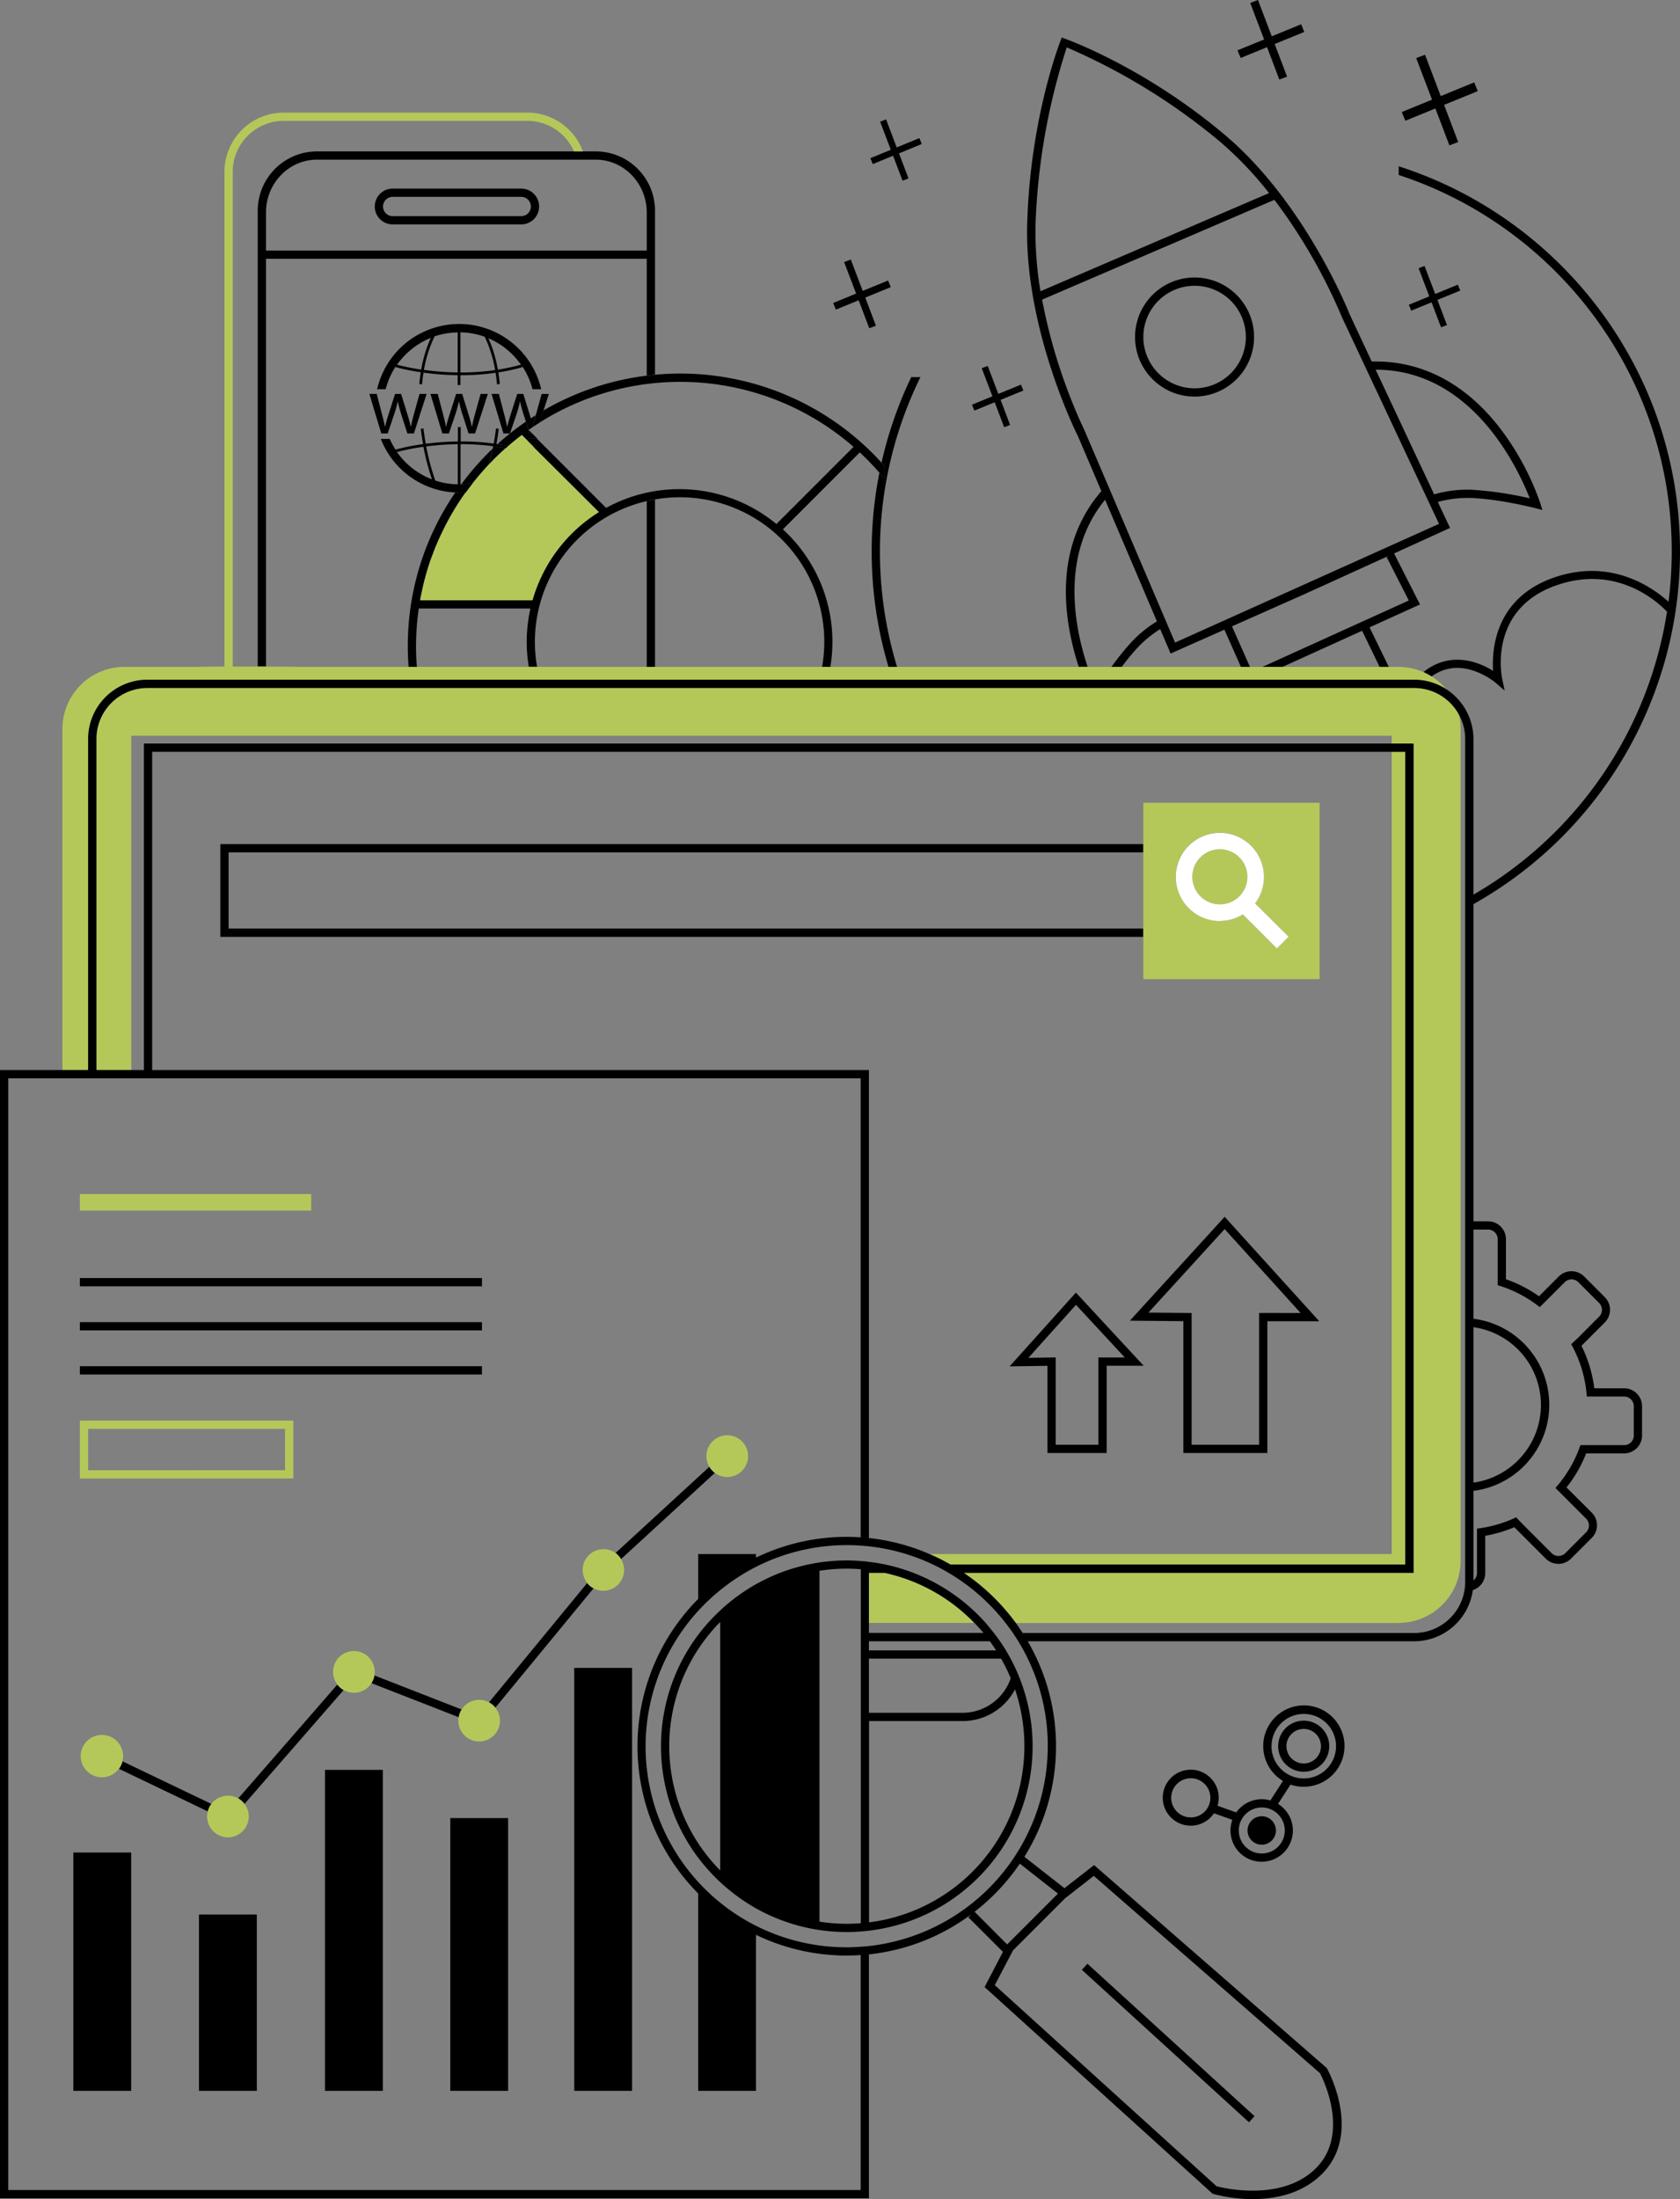 <svg id="Шар_11_копія_2" data-name="Шар 11 копія 2" xmlns="http://www.w3.org/2000/svg" viewBox="0 0 610 798.15"><rect x="0" y="0" width="610" height="798.15" fill="#808080" stroke="none"/><defs><style>.cls-1{fill:#b4c85a;}.cls-2{fill:none;stroke:#b4c85a;stroke-linecap:round;stroke-linejoin:round;stroke-width:0;}.cls-3{fill:#fff;}</style></defs><title>promotion</title><path class="cls-1" d="M278.94,268c-.93.7-1.83,1.43-2.73,2.16s-1.52,1.26-2.26,1.9l-.8.69-.16.14c-.68.6-1.34,1.21-2,1.82l-.9.86c-.56.53-1.12,1.07-1.66,1.62-.33.33-.65.68-1,1-.14.16-.29.3-.43.46q-1.56,1.65-3,3.36h0c-1,1.15-2,2.32-2.9,3.51s-1.7,2.23-2.52,3.36q-2.31,3.23-4.35,6.63l0,0q-1.23,2.06-2.35,4.16l-.48.91c-.53,1-1,2-1.52,3.07-.25.52-.5,1-.74,1.57s-.53,1.18-.78,1.77c-.41.95-.81,1.91-1.19,2.88-.18.45-.34.91-.51,1.37-.33.88-.65,1.78-1,2.67-.11.33-.23.66-.33,1-.39,1.17-.75,2.36-1.08,3.55-.1.33-.19.65-.28,1-.34,1.24-.65,2.49-.94,3.75-.06.25-.12.51-.17.76-.3,1.35-.58,2.71-.82,4.08h40.83A55.73,55.73,0,0,1,307,296l-23.66-23.66-2.23-2.24Z" transform="translate(-89.5 -110.13)"/><path d="M410.64,283.85c-.6-.72-1.21-1.44-1.83-2.15a146.69,146.69,0,0,0,3.3,70.47h3.11A143.66,143.66,0,0,1,423.71,247h-3.34a145.53,145.53,0,0,0-10.78,31l1.05,1.16Z" transform="translate(-89.5 -110.13)"/><path d="M544.85,232.46a21.61,21.61,0,1,0-21.6,21.61A21.63,21.63,0,0,0,544.85,232.46Zm-40.21,0a18.61,18.61,0,1,1,18.61,18.61A18.63,18.63,0,0,1,504.64,232.46Z" transform="translate(-89.5 -110.13)"/><path d="M490.75,291.51l18.83,44.15a42.84,42.84,0,0,0-9.2,7.45,95.93,95.93,0,0,0-7.31,9.06h3.73a84.34,84.34,0,0,1,5.77-7,40,40,0,0,1,8.2-6.7l3.78,8.86,19.53-8.66,6,13.51h3.28l-6.53-14.72L562.65,326h0l1.41-.64,1.32-.59h0l28.93-13.17-1.34.68,8.06,15.8-53.13,24.1h7.27l28.9-13.11,6.36,13.11h3.34l-7-14.35,18.32-8.31L595.69,311,616,301.74l-4.43-9.42a40.28,40.28,0,0,1,12-1.45c10.38.38,23.22,3.64,23.35,3.68l2.62.67-.81-2.58a97.46,97.46,0,0,0-14.45-26.92c-12.64-16.49-28.74-24.84-46.7-24.36l-8-17.09c-.65-1.64-16.39-40.68-45.2-65.06C507.5,136.48,481.3,126.08,477,124.48l-.62-.23-1.36-.48-.53,1.34-.22.6c-1.56,4.19-10.88,30.62-11.8,65.83-1,37.73,17.68,75.45,18.47,77l8.47,19.86c-10.44,12-14.68,27.9-12.22,46.5a96.52,96.52,0,0,0,4,17.23h3.22C479.6,337.73,474.41,311.47,490.75,291.51ZM644.94,291a126.11,126.11,0,0,0-21.25-3.12,43.16,43.16,0,0,0-13.45,1.68L589,244.32C624.33,244.24,641,280.87,644.94,291ZM465.5,191.62a233.94,233.94,0,0,1,11.33-64.29,226,226,0,0,1,55.59,34.17,131.17,131.17,0,0,1,17.87,18.71l-83,35.63A130.13,130.13,0,0,1,465.5,191.62Zm18.21,75.74,0-.09a199.81,199.81,0,0,1-15.83-48.39l84.35-36.22a199.87,199.87,0,0,1,24.59,42.75L612,300.27l-95.84,43.08Z" transform="translate(-89.5 -110.13)"/><path d="M204.58,165.08a21.53,21.53,0,0,0-21.5,21.5V352.05h3v-148H324.33v42.39q1.5-.19,3-.33V186.58a21.52,21.52,0,0,0-21.5-21.5H204.58Zm119.75,22.16v13.84H186.08V187.24c0-10.56,8.3-19.16,18.5-19.16H305.83C316,168.08,324.33,176.68,324.33,187.24Z" transform="translate(-89.5 -110.13)"/><path d="M324.33,292v60.16h3V291.4C326.32,291.57,325.32,291.77,324.33,292Z" transform="translate(-89.5 -110.13)"/><path class="cls-1" d="M594.83,643.16v31H427.08a74.82,74.82,0,0,1,7.54,3.79H599.75V383h-4.92Z" transform="translate(-89.5 -110.13)"/><path class="cls-1" d="M121.5,378.33a21.53,21.53,0,0,1,21.5-21.5H603a21.35,21.35,0,0,1,11.6,3.43,22.52,22.52,0,0,0-5.24-4.59,22.44,22.44,0,0,0-12-3.5H199.48c-4.52-.06-9-.09-13.4-.11H174V172.5A18.52,18.52,0,0,1,192.5,154H281a18.49,18.49,0,0,1,16.91,11.08h3.25A21.52,21.52,0,0,0,281,151H192.5A21.53,21.53,0,0,0,171,172.5V352.07q-5.5,0-11,.1H134.67a22.52,22.52,0,0,0-22.5,22.5V498.5h9.33Z" transform="translate(-89.5 -110.13)"/><path class="cls-1" d="M597.33,699.17a22.53,22.53,0,0,0,22.5-22.5v-302a22.55,22.55,0,0,0-.62-5.23A18.51,18.51,0,0,0,603,359.83H143a18.52,18.52,0,0,0-18.5,18.5V498.5h12.67V377.17H594.83V380h7.92V681H439.46a76.43,76.43,0,0,1,18.86,18.21h139Z" transform="translate(-89.5 -110.13)"/><line class="cls-2" x1="93.58" y1="163.62" x2="93.45" y2="163.62"/><path d="M232.08,191.58h46.67a6.5,6.5,0,0,0,0-13H232.08a6.5,6.5,0,0,0,0,13Zm0-10h46.67a3.5,3.5,0,0,1,0,7H232.08a3.5,3.5,0,0,1,0-7Z" transform="translate(-89.5 -110.13)"/><polygon points="450.48 21.04 460.06 17.12 464.52 28.88 467.33 27.81 462.83 15.98 473.57 11.59 472.44 8.81 461.77 13.18 456.76 0 453.95 1.07 458.99 14.32 449.34 18.26 450.48 21.04"/><polygon points="510.27 43.83 521.18 39.37 526.27 52.76 529.46 51.55 524.34 38.07 536.57 33.07 535.28 29.9 523.13 34.88 517.42 19.87 514.22 21.08 519.96 36.17 508.98 40.67 510.27 43.83"/><polygon points="353.79 149.02 361.17 146 364.61 155.06 366.77 154.24 363.31 145.13 371.58 141.74 370.71 139.6 362.49 142.96 358.63 132.81 356.46 133.63 360.35 143.84 352.91 146.88 353.79 149.02"/><polygon points="512.41 112.75 519.79 109.73 523.23 118.79 525.39 117.97 521.93 108.85 530.21 105.46 529.33 103.32 521.11 106.69 517.25 96.53 515.09 97.36 518.97 107.56 511.54 110.61 512.41 112.75"/><polygon points="316.9 59.55 324.27 56.53 327.72 65.59 329.88 64.77 326.42 55.66 334.69 52.27 333.82 50.13 325.59 53.5 321.73 43.34 319.57 44.16 323.45 54.37 316.02 57.41 316.9 59.55"/><polygon points="303.5 112.37 311.77 108.98 315.63 119.14 318.05 118.22 314.17 108 323.44 104.21 322.46 101.81 313.25 105.58 308.92 94.2 306.5 95.12 310.85 106.56 302.52 109.97 303.5 112.37"/><polygon points="415.14 337.03 83 337.03 83 309.37 415.14 309.37 415.14 306.37 80 306.37 80 340.03 415.14 340.03 415.14 337.03"/><circle class="cls-1" cx="442.93" cy="318.24" r="10"/><path class="cls-1" d="M504.64,447.17V465.5h64v-64h-64v45.67Zm27.79-34.8a16,16,0,0,1,16,16,15.86,15.86,0,0,1-3.22,9.59l12.17,12.16-4.24,4.24L540.77,442a16,16,0,1,1-8.34-29.63Z" transform="translate(-89.5 -110.13)"/><path class="cls-3" d="M532.43,444.37a15.9,15.9,0,0,0,8.34-2.37l12.37,12.36,4.24-4.24L545.21,438a15.86,15.86,0,0,0,3.22-9.59,16,16,0,1,0-16,16Zm0-26a10,10,0,1,1-10,10A10,10,0,0,1,532.43,418.37Z" transform="translate(-89.5 -110.13)"/><rect class="cls-1" x="29" y="433.37" width="84" height="6"/><rect x="29" y="463.87" width="146" height="3"/><rect x="29" y="479.87" width="146" height="3"/><rect x="29" y="495.87" width="146" height="3"/><path class="cls-1" d="M196,625.75H118.5v21H196Zm-3,18H121.5v-15H193Z" transform="translate(-89.5 -110.13)"/><rect x="26.63" y="672.37" width="21" height="86.5"/><rect x="72.25" y="694.87" width="21" height="64"/><rect x="118" y="642.37" width="21" height="116.5"/><rect x="163.5" y="659.87" width="21" height="99"/><rect x="208.5" y="605.37" width="21" height="153.5"/><path d="M315,676l34.09-31.31a7.93,7.93,0,0,1-2-2.21l-34.09,31.31A7.93,7.93,0,0,1,315,676Z" transform="translate(-89.5 -110.13)"/><path d="M134,749.41a7.56,7.56,0,0,1-1.3,2.71l32.27,15.47a7.73,7.73,0,0,1,1.3-2.71Z" transform="translate(-89.5 -110.13)"/><path d="M269.36,729.92,305,686.62a7.62,7.62,0,0,1-2.31-1.91L267.05,728A7.62,7.62,0,0,1,269.36,729.92Z" transform="translate(-89.5 -110.13)"/><path d="M212,721.53l-36,41.34a7.62,7.62,0,0,1,2.26,2l36-41.33A7.65,7.65,0,0,1,212,721.53Z" transform="translate(-89.5 -110.13)"/><path d="M225.44,718.23a7.57,7.57,0,0,1-1.08,2.8l31.7,12.36a7.52,7.52,0,0,1,1.08-2.79Z" transform="translate(-89.5 -110.13)"/><path class="cls-1" d="M134.19,747.56a7.69,7.69,0,1,0-.24,1.85A7.57,7.57,0,0,0,134.19,747.56Z" transform="translate(-89.5 -110.13)"/><path class="cls-1" d="M176,762.87a7.56,7.56,0,0,0-9.77,2,7.73,7.73,0,0,0-1.3,2.71,8,8,0,0,0-.23,1.85,7.56,7.56,0,1,0,11.3-6.57Z" transform="translate(-89.5 -110.13)"/><path class="cls-1" d="M225.56,716.94A7.56,7.56,0,1,0,212,721.53a7.65,7.65,0,0,0,2.26,2,7.54,7.54,0,0,0,11.18-5.28A6.88,6.88,0,0,0,225.56,716.94Z" transform="translate(-89.5 -110.13)"/><path class="cls-1" d="M267.05,728a7.54,7.54,0,0,0-11,5.38,7.07,7.07,0,0,0-.12,1.3A7.55,7.55,0,1,0,267.05,728Z" transform="translate(-89.5 -110.13)"/><path class="cls-1" d="M305,686.62A7.56,7.56,0,0,0,315,676a7.93,7.93,0,0,0-2-2.21,7.56,7.56,0,1,0-8,12.8Z" transform="translate(-89.5 -110.13)"/><path class="cls-1" d="M349.06,644.72a7.57,7.57,0,1,0-2-2.21A7.93,7.93,0,0,0,349.06,644.72Z" transform="translate(-89.5 -110.13)"/><path d="M499.75,589.47l19.42.18V637.5h30.5V589.67h18.84l-34.34-37.9Zm46.92-2.8V634.5h-24.5V586.68l-15.67-.15,27.66-30.3,27.58,30.44Z" transform="translate(-89.5 -110.13)"/><path d="M480.15,579.28l-24.06,26.77,13.74-.2V637.5h21.5V605.83h13.44Zm8.18,23.55V634.5h-15.5V602.81l-9.92.14,17.27-19.23,17.72,19.11Z" transform="translate(-89.5 -110.13)"/><path class="cls-1" d="M405,699.17h38.28A64.38,64.38,0,0,0,410.74,681H405Z" transform="translate(-89.5 -110.13)"/><path d="M450.4,702.83c-1-1.25-2-2.48-3-3.66A67.68,67.68,0,0,0,421.14,681a66.7,66.7,0,0,0-10.06-3c-2-.43-4-.75-6.08-1-.47-.06-.93-.14-1.41-.18l-1.59-.12c-1.67-.13-3.35-.21-5.05-.21a68,68,0,0,0-9.95.74,67.21,67.21,0,0,0-36,17.42,67.88,67.88,0,0,0-8,8.85,67.32,67.32,0,0,0,0,80.88,69,69,0,0,0,21,18.39A67.56,67.56,0,0,0,397,811.37c1.7,0,3.38-.09,5.05-.21,1-.08,2-.17,3-.29a67.39,67.39,0,0,0,47.59-105Q451.54,704.3,450.4,702.83Zm-45.4,9.3h48a66,66,0,0,1,3.49,7.11A18.5,18.5,0,0,1,439,731.79H405Zm0-3v-3.3h43.91c.79,1.07,1.54,2.18,2.26,3.3Zm38.28-10c1.14,1.18,2.25,2.4,3.3,3.66H405V681h5.74c-.95-.21-1.92-.39-2.88-.55,1,.16,1.93.34,2.88.55A64.38,64.38,0,0,1,443.28,699.17ZM343,779.11a64.25,64.25,0,0,1,0-70.4,65.07,65.07,0,0,1,8-9.89V789A65.15,65.15,0,0,1,343,779.11ZM397,808.37a65.37,65.37,0,0,1-9.95-.78V680.24a64.12,64.12,0,0,1,9.95-.78c1.7,0,3.38.09,5.05.22V808.15C400.33,808.28,398.65,808.37,397,808.37Zm8.05-.52V734.79h34a21.48,21.48,0,0,0,19-11.51,64.42,64.42,0,0,1-53,84.57Z" transform="translate(-89.5 -110.13)"/><rect x="512.17" y="810.61" width="3" height="82.11" transform="translate(-551.25 547.23) rotate(-47.64)"/><path d="M562.87,758.62a14.76,14.76,0,1,0-7.53-2.1l-4.58,7.08a11.17,11.17,0,0,0-3.13-.45,11.37,11.37,0,0,0-9.46,5.09l.12-.32-6.71-2.39a10.16,10.16,0,1,0-1.29,2.73l6.68,2.38a11.32,11.32,0,0,0,10.66,15.21,11.34,11.34,0,0,0,5.91-21l4.54-7A14.64,14.64,0,0,0,562.87,758.62Zm-41,11.14a7.11,7.11,0,1,1,7.11-7.11A7.12,7.12,0,0,1,521.89,769.76ZM556,774.5a8.35,8.35,0,1,1-8.35-8.35A8.36,8.36,0,0,1,556,774.5Zm-4.81-30.58a11.71,11.71,0,1,1,11.7,11.7A11.72,11.72,0,0,1,551.17,743.92Z" transform="translate(-89.5 -110.13)"/><path d="M572.14,743.91a9.27,9.27,0,1,0-9.27,9.27A9.28,9.28,0,0,0,572.14,743.91Zm-15.54,0a6.27,6.27,0,1,1,6.27,6.27A6.27,6.27,0,0,1,556.6,743.91Z" transform="translate(-89.5 -110.13)"/><circle cx="458.13" cy="664.37" r="5.16"/><path d="M679.22,614H668.38a48.19,48.19,0,0,0-4.65-15.42l8.46-8.47a6.51,6.51,0,0,0,0-9.19l-7.5-7.51a6.54,6.54,0,0,0-9.2,0l-7.19,7.2a48.12,48.12,0,0,0-12-6.18V559.9a6.51,6.51,0,0,0-6.5-6.5H624.5V438.29a146.83,146.83,0,0,0,75-128c0-65.36-43-120.88-102.14-139.8v3.15c57.49,18.82,99.14,73,99.14,136.65a144.68,144.68,0,0,1-1.17,18.25c-5.81-5.25-21.05-16.06-41.83-8.7-21.16,7.49-22.36,26-21.87,33.78-3.18-2-8.71-4.59-15-3.94a19.17,19.17,0,0,0-10.24,4.38,22.23,22.23,0,0,1,2.93,1.57,15.94,15.94,0,0,1,7.59-3c8.31-.87,15.5,5.2,15.57,5.26l3.35,2.89-.9-4.33c-.22-1-5-25.15,19.53-33.82,21.91-7.76,36.79,5.81,40.32,9.5A144.1,144.1,0,0,1,624.5,434.84V378.33a21.57,21.57,0,0,0-21.5-21.5H143a21.53,21.53,0,0,0-21.5,21.5V498.5h-32V908H405V819.47a75.57,75.57,0,0,0,37.26-14.62L441.1,806l12.56,12.56L447,831.33l82.53,74.78.26.23.33.1a55.59,55.59,0,0,0,14.28,1.85c8,0,17.92-1.85,25.22-9.24,14.44-14.63,2.26-37.16,1.73-38.11l-.12-.23-84.47-73.65L476,795.45l-14.55-11.4a75.8,75.8,0,0,0,1.22-78.22H603a21.51,21.51,0,0,0,21.28-18.58,6.52,6.52,0,0,0,4.51-6.19V667.53a48,48,0,0,0,10.56-3.1l11.4,11.4a6.51,6.51,0,0,0,9.19,0l7.51-7.51a6.49,6.49,0,0,0,0-9.19L658.29,650a48.3,48.3,0,0,0,7.14-12.37h13.79a6.51,6.51,0,0,0,6.5-6.5V620.48A6.51,6.51,0,0,0,679.22,614ZM402,905H92.5V501.5H402V668.11c-1.67-.11-3.35-.18-5.05-.18a75.51,75.51,0,0,0-30.13,6.24c-.95.41-1.89.83-2.82,1.28-1.09.53-2.17,1.09-3.23,1.66,1.07-.57,2.14-1.13,3.23-1.66v-1.28H343v16.3a75.84,75.84,0,0,0,0,106.89V869h21V812.37c-1.09-.52-2.16-1.08-3.23-1.66,1.06.58,2.14,1.14,3.23,1.66a75.14,75.14,0,0,0,23,6.87,76,76,0,0,0,9.95.66c1.7,0,3.38-.08,5.05-.19ZM599.75,576.46V678H434.62a74.82,74.82,0,0,0-7.54-3.79A75.73,75.73,0,0,0,405,668.35V498.5H144.75V383h455ZM360,677.53c-.84.47-1.68,1-2.51,1.46C358.36,678.49,359.2,678,360,677.53Zm-3.12,1.84c-.89.56-1.77,1.13-2.64,1.73C355.15,680.5,356,679.93,356.92,679.37Zm-3,2c-1,.69-2,1.4-2.93,2.13q-.94.72-1.86,1.47Q351.47,683,353.93,681.33Zm-5.25,4-1.55,1.31Zm-2.47,2.13c-.38.34-.76.68-1.13,1C345.45,688.11,345.83,687.77,346.21,687.43Zm-1.13,111.94c.37.35.75.68,1.13,1C345.83,800.05,345.45,799.72,345.08,799.37Zm2.05,1.84c.51.45,1,.89,1.55,1.32C348.16,802.09,347.64,801.66,347.13,801.21Zm2,1.69q.92.75,1.86,1.47c1,.73,1.94,1.43,2.93,2.12C352.29,805.35,350.69,804.16,349.14,802.9Zm5.14,3.83c.87.59,1.75,1.16,2.64,1.72C356,807.89,355.15,807.32,354.28,806.73Zm3.26,2.1c.82.51,1.66,1,2.5,1.47C359.2,809.82,358.36,809.34,357.54,808.83ZM568.8,862.61c1.2,2.32,10.8,22-1.36,34.34s-33.34,7.43-36.2,6.69l-80.54-73L457.34,818l0,0,18.83-18.83,10.48-8.2Zm-95.16-65.2-18.45,18.45L443.37,804a76.57,76.57,0,0,0,16.43-17.46Zm-3.7-53.5A73.09,73.09,0,0,1,405,816.45c-1,.1-2,.19-3,.25-1.67.12-3.35.2-5.05.2A72.91,72.91,0,0,1,351,687.28a73.8,73.8,0,0,1,13-8.46A72.73,72.73,0,0,1,397,670.93c1.7,0,3.38.06,5.05.18,1,.07,2,.15,3,.26a72.38,72.38,0,0,1,13.47,2.8,70.81,70.81,0,0,1,9.71,3.79c1.93.91,3.81,1.92,5.64,3a73.35,73.35,0,0,1,20.73,18.21c.93,1.19,1.84,2.41,2.7,3.66.67,1,1.32,2,1.94,3A72.6,72.6,0,0,1,469.94,743.91ZM603,702.83H460.83c-.81-1.24-1.64-2.47-2.51-3.66A76.43,76.43,0,0,0,439.46,681H602.75V380h-461V498.5H124.5V378.33a18.52,18.52,0,0,1,18.5-18.5H603a18.51,18.51,0,0,1,16.21,9.61,18.31,18.31,0,0,1,2.29,8.89v306c0,.08,0,.16,0,.23A18.55,18.55,0,0,1,603,702.83Zm21.5-111a28.49,28.49,0,0,1,0,56.42Zm58.22,39.31a3.5,3.5,0,0,1-3.5,3.5H663.33c-.34,1-.71,2-1.13,3a45.26,45.26,0,0,1-6,10.23c-.62.79-1.26,1.57-1.93,2.32l2.12,2.12,9,9a3.51,3.51,0,0,1,0,5l-7.51,7.51a3.51,3.51,0,0,1-5,0l-10.64-10.64L640,660.84c-1,.46-1.94.88-2.94,1.27a44.88,44.88,0,0,1-8.27,2.37c-1,.19-2,.34-3,.46v16.12a3.51,3.51,0,0,1-1.29,2.7V651.24a31.49,31.49,0,0,0,0-62.48V556.4h5.31a3.5,3.5,0,0,1,3.5,3.5v16.7c1,.3,2,.63,3,1a45.17,45.17,0,0,1,9.84,5.15c.83.57,1.64,1.18,2.43,1.8l2.14-2.13,6.9-6.9a3.51,3.51,0,0,1,5,0l7.5,7.51a3.51,3.51,0,0,1,0,5l-7.83,7.84L660,598c.51.92,1,1.85,1.44,2.81A44.66,44.66,0,0,1,665.35,614q.21,1.49.3,3h13.57a3.5,3.5,0,0,1,3.5,3.5Z" transform="translate(-89.5 -110.13)"/><path d="M233.27,243l-.11.38a76.39,76.39,0,0,0,9.12,1.85c-.22,1.4-.41,2.83-.53,4.3l1,.09c.12-1.45.31-2.86.53-4.25a100.77,100.77,0,0,0,12.4.94v3.57h1v-3.56h.22a88.14,88.14,0,0,0,12.54-.89c.22,1.37.4,2.76.52,4.19l1-.09c-.12-1.45-.3-2.86-.52-4.24a72.67,72.67,0,0,0,8.75-1.91l-.11-.38a27.34,27.34,0,0,1,3.78,8.41H286a30.57,30.57,0,0,0-59.57,0h3.11A27.57,27.57,0,0,1,233.27,243Zm45.41-.52a72.37,72.37,0,0,1-8.41,1.82,48.08,48.08,0,0,0-3.43-11.4A27.7,27.7,0,0,1,278.68,242.52Zm-22-11.73a27.4,27.4,0,0,1,8.81,1.61,46.11,46.11,0,0,1,3.8,12.09,87.7,87.7,0,0,1-12.61.87Zm-1,0v14.56a98.62,98.62,0,0,1-12.25-.93,45.9,45.9,0,0,1,3.87-12.17A27.3,27.3,0,0,1,255.67,230.79Zm-9.75,2a47.69,47.69,0,0,0-3.49,11.51,77.59,77.59,0,0,1-8.78-1.76A27.76,27.76,0,0,1,245.92,232.77Z" transform="translate(-89.5 -110.13)"/><path d="M230.27,267.45l2.31-6.82a42.07,42.07,0,0,0,1.31-4.75h.05c.36,1.69.78,3.12,1.28,4.72l2.19,6.85h2.38l4.62-14.35h-2.58l-2,7.2a42.23,42.23,0,0,0-1.1,4.66h-.09c-.33-1.46-.74-3-1.28-4.69l-2.22-7.17h-2.19l-2.34,7.32c-.48,1.54-.95,3.08-1.28,4.54h-.09c-.26-1.49-.65-3-1.07-4.57l-1.89-7.29h-2.67l4.33,14.35Z" transform="translate(-89.5 -110.13)"/><path d="M262,260.3a42.06,42.06,0,0,0-1.09,4.66h-.09c-.33-1.46-.74-3-1.28-4.69l-2.22-7.17h-2.2l-2.34,7.32c-.47,1.54-1,3.08-1.27,4.54h-.09c-.27-1.49-.65-3-1.07-4.57l-1.9-7.29h-2.66l4.32,14.35h2.38l2.31-6.82a42.08,42.08,0,0,0,1.3-4.75h.06a47.39,47.39,0,0,0,1.28,4.72l2.19,6.85H262l4.63-14.35H264Z" transform="translate(-89.5 -110.13)"/><path d="M269.51,272.24c-.32,1.66-.69,3.29-1.08,4.9h0c.54-.55,1.1-1.09,1.66-1.62l.9-.86c.66-.61,1.32-1.22,2-1.82h0Q271.24,272.5,269.51,272.24Z" transform="translate(-89.5 -110.13)"/><path d="M286.82,259.12l-1.41,4.38a95.69,95.69,0,0,1,114,8.82l-28,28a55.35,55.35,0,0,0-61.83-5.85l-25-25a30.64,30.64,0,0,1-1.34,2.91L307,296a55.73,55.73,0,0,0-24.12,32H242c.24-1.37.52-2.73.82-4.08.05-.25.11-.51.17-.76.29-1.26.6-2.51.94-3.75.09-.33.18-.65.28-1,.34-1.19.69-2.38,1.08-3.55.1-.33.22-.66.33-1,.31-.89.63-1.79,1-2.67.17-.46.33-.92.51-1.37.38-1,.78-1.93,1.19-2.88.25-.59.51-1.19.78-1.77s.49-1.05.74-1.57c.49-1,1-2.06,1.52-3.07l.48-.91q1.13-2.1,2.35-4.16l0,0q2-3.41,4.35-6.63c-.79.07-1.58.1-2.38.1-.45,0-.9,0-1.34-.06a98.36,98.36,0,0,0-17.25,55.75c0,2.53.1,5.05.29,7.54h3c-.2-2.49-.3-5-.3-7.54a95.69,95.69,0,0,1,1-13.63H282.1a55.67,55.67,0,0,0-1.35,12.13,54.93,54.93,0,0,0,.75,9h3A52.44,52.44,0,0,1,324.33,292c1-.24,2-.44,3-.61A52.46,52.46,0,0,1,388,352.16h3a55.31,55.31,0,0,0-17.24-49.9l27.92-27.93a97.25,97.25,0,0,1,7.13,7.37c.62.71,1.23,1.43,1.83,2.15v-4.63l-1.05-1.16a98.68,98.68,0,0,0-73.09-32.35c-3.09,0-6.15.15-9.17.43q-1.5.13-3,.33A98.3,98.3,0,0,0,286.82,259.12Z" transform="translate(-89.5 -110.13)"/><path d="M268.32,273A100.84,100.84,0,0,0,257,285.9a26.63,26.63,0,0,0,4.12-.42c.94-1.19,1.9-2.36,2.9-3.51h0q1.48-1.71,3-3.36Q267.76,275.86,268.32,273Z" transform="translate(-89.5 -110.13)"/><path d="M274,272c.74-.64,1.5-1.28,2.26-1.9s1.8-1.46,2.73-2.16l2.15,2.15c.11-.23.23-.44.33-.68h3.23l-2-2h-.91l-1.36-4.25a99.51,99.51,0,0,0-10.26,8.13C271.4,271.52,272.67,271.75,274,272Z" transform="translate(-89.5 -110.13)"/><path d="M283,265a41.3,41.3,0,0,1,.95-4.13q-.9.57-1.8,1.17c.3,1,.55,2,.76,3Z" transform="translate(-89.5 -110.13)"/><path d="M284.65,269.42h-3.23c-.1.24-.22.45-.33.68l2.23,2.24a30.64,30.64,0,0,0,1.34-2.91h0Z" transform="translate(-89.5 -110.13)"/><path d="M257,285.9l-.28,0V271.33a88,88,0,0,1,11.84.76c-.05.32-.13.62-.19.93q-.57,2.85-1.3,5.59c.14-.16.29-.3.43-.46.33-.34.65-.68,1-1,.39-1.61.76-3.24,1.08-4.9q1.73.25,3.48.6l.16-.14.8-.69c-1.28-.26-2.55-.49-3.8-.68l-.46-.07c.33-1.82.6-3.65.83-5.51l-1-.12q-.33,2.78-.82,5.48a87.69,87.69,0,0,0-12-.77v-5.21h-1v5.22a100.92,100.92,0,0,0-11.67.83q-.5-2.73-.83-5.55l-1,.12q.35,2.82.84,5.57a76.92,76.92,0,0,0-9.85,1.95l.13.44a27.14,27.14,0,0,1-2.38-4.29h-3.24a30.6,30.6,0,0,0,27.16,19.46c.44,0,.89.06,1.34.06.8,0,1.59,0,2.38-.1.82-1.13,1.66-2.26,2.52-3.36A26.63,26.63,0,0,1,257,285.9Zm-23.34-11.72a79.17,79.17,0,0,1,9.59-1.88,88.31,88.31,0,0,0,3.09,11.8A27.68,27.68,0,0,1,233.61,274.18Zm13.89,10.34a85.83,85.83,0,0,1-3.31-12.36,102.27,102.27,0,0,1,11.48-.82v14.58A27.24,27.24,0,0,1,247.5,284.52Z" transform="translate(-89.5 -110.13)"/><path d="M286.18,253.1l-2,7.2-.15.53A41.3,41.3,0,0,0,283,265H283c-.21-.95-.46-1.93-.76-3-.16-.56-.33-1.13-.51-1.73l-2.23-7.17h-2.19l-2.34,7.32c-.47,1.54-.95,3.08-1.28,4.54h-.08c-.27-1.49-.66-3-1.07-4.57l-1.9-7.29h-2.67l4.33,14.35h2.37l2.32-6.82a44.3,44.3,0,0,0,1.3-4.75h.06a47.37,47.37,0,0,0,1.27,4.72l.84,2.6,1.36,4.25h.91l-1.29-1.29c1.32-.92,2.66-1.8,4-2.66l1.41-4.38,1.94-6Z" transform="translate(-89.5 -110.13)"/></svg>